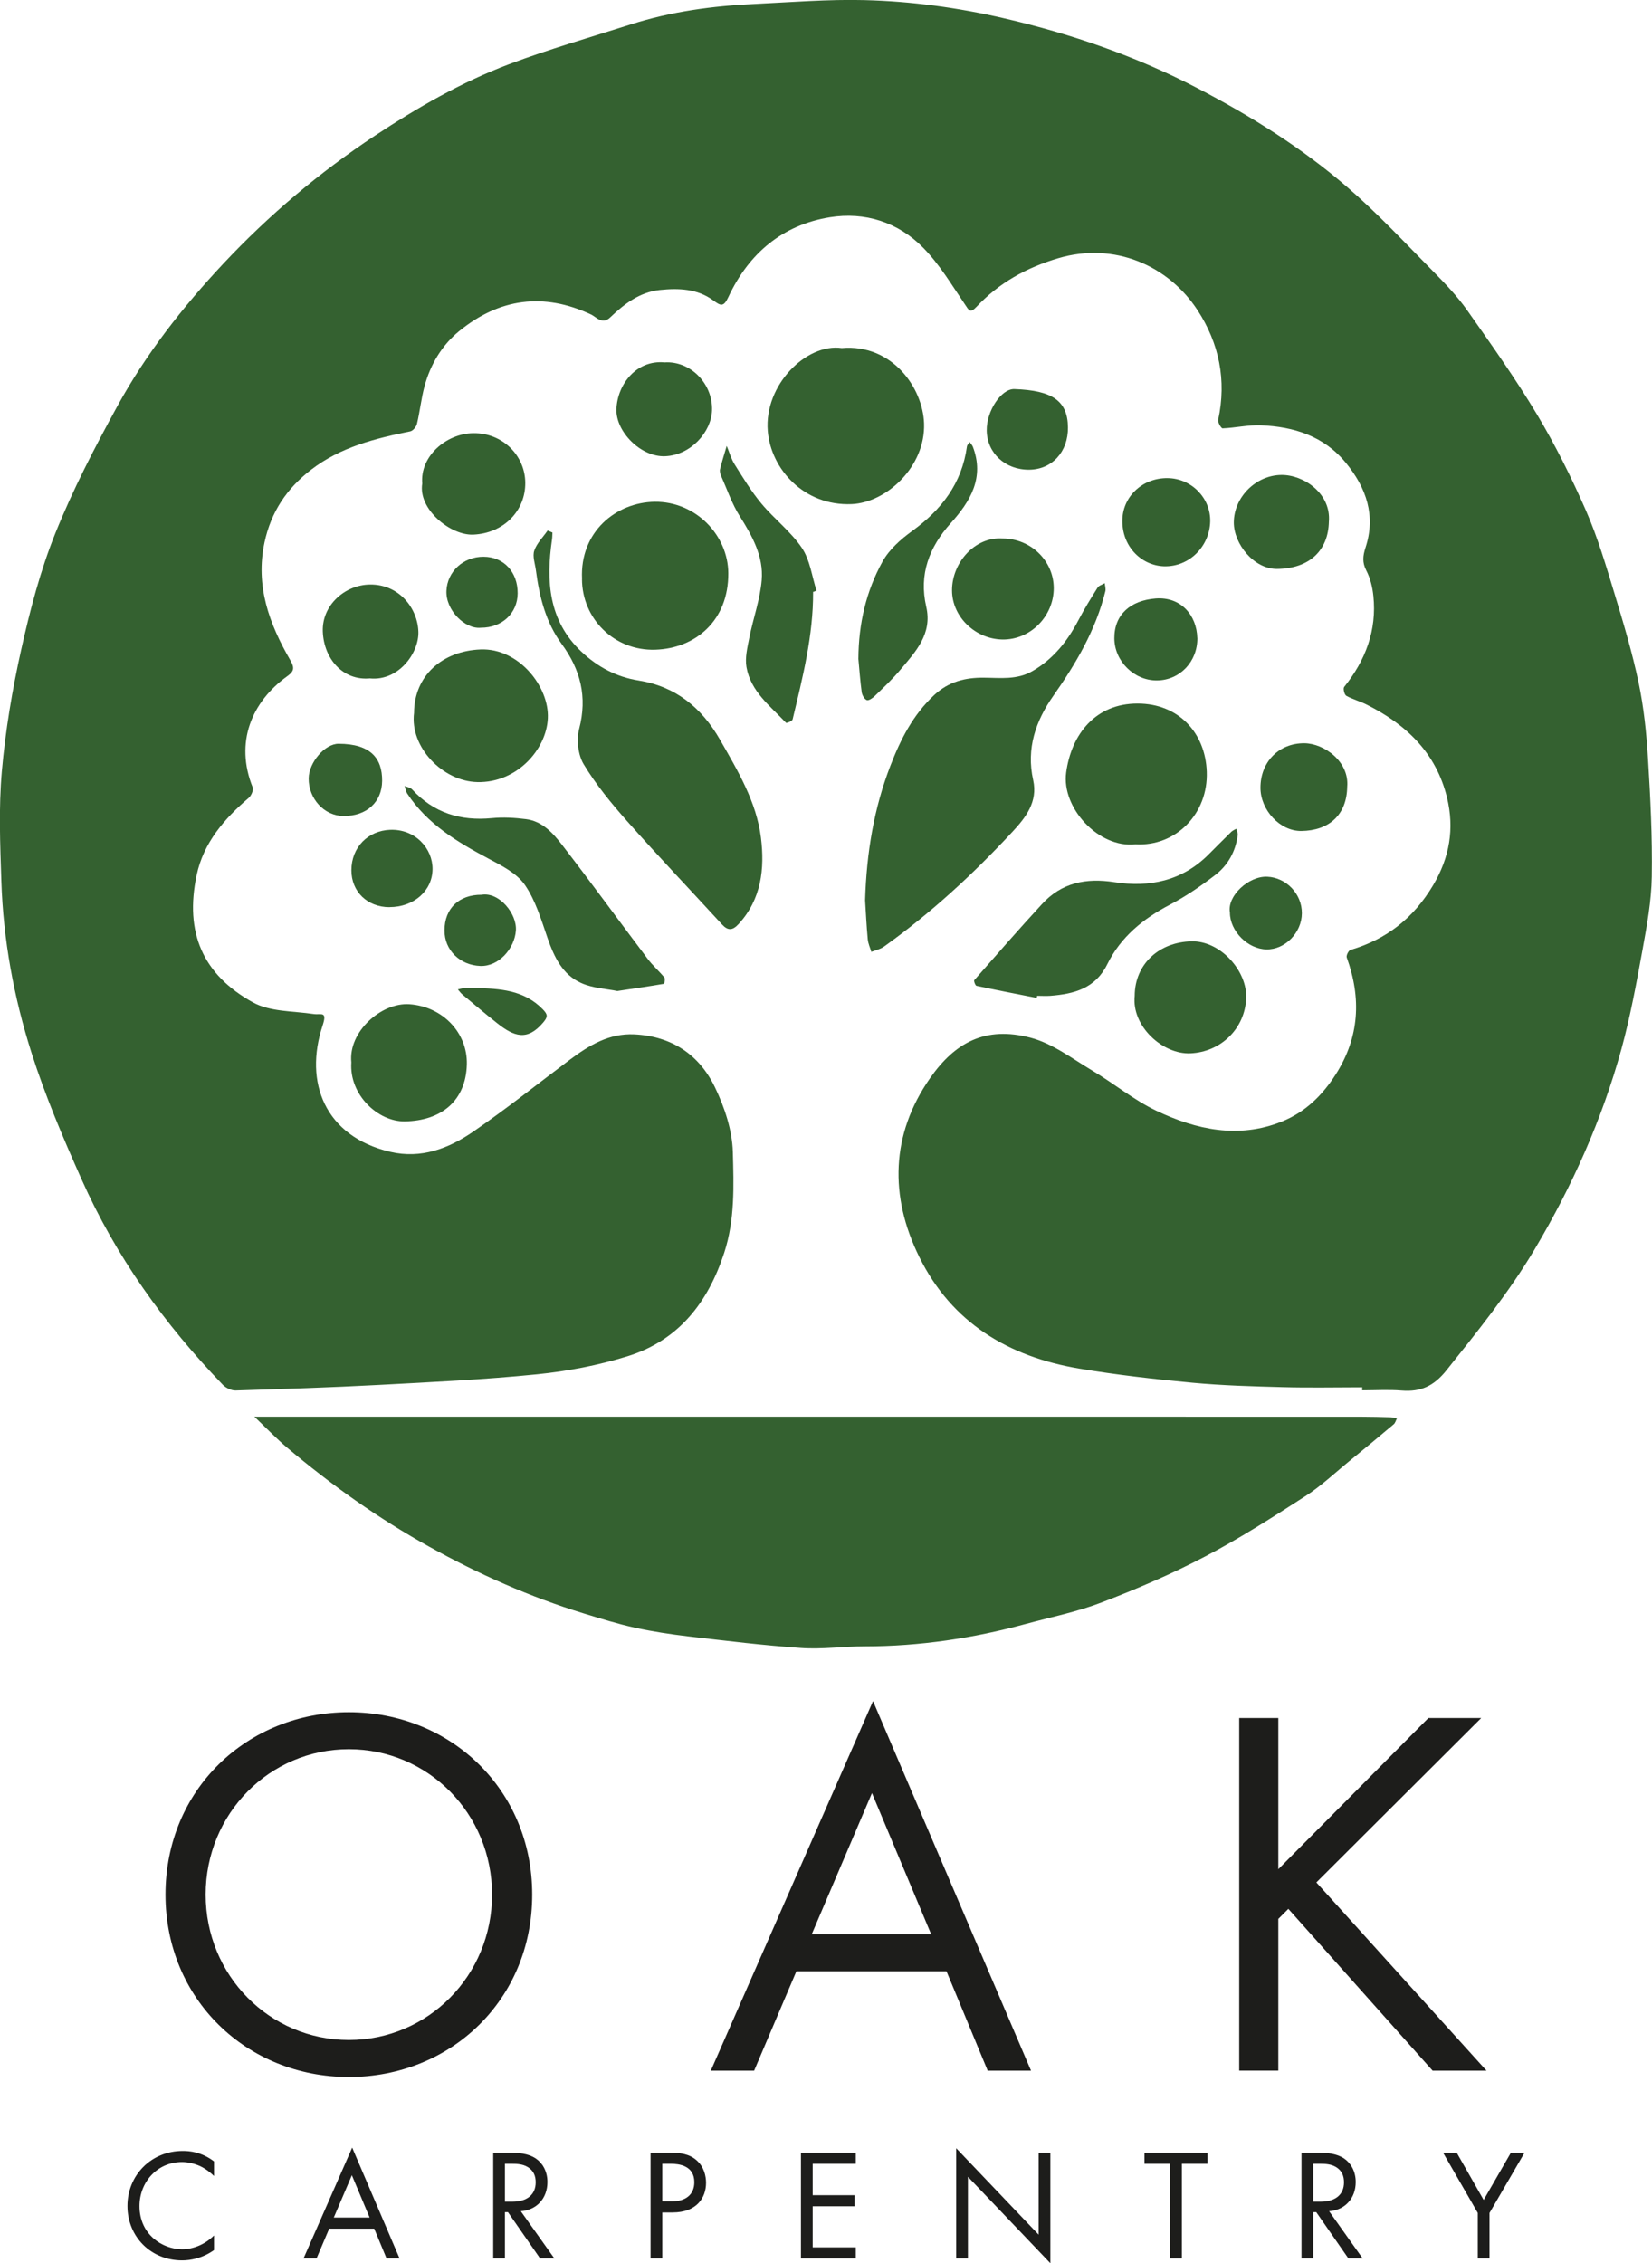 <?xml version="1.0" encoding="UTF-8"?><svg id="Layer_2" xmlns="http://www.w3.org/2000/svg" viewBox="0 0 312.64 428.11"><defs><style>.cls-1{fill:#346130;}.cls-2{fill:#1d1d1b;}</style></defs><g id="Layer_1-2"><path class="cls-1" d="m257.8,262.42c-5.03,0-10.06.11-15.09-.03-5.7-.15-11.4-.31-17.07-.84-7.15-.67-14.31-1.48-21.4-2.67-13.36-2.24-24.12-8.65-30.27-21.12-5.67-11.5-5.37-23.16,2.01-33.77,4.75-6.83,10.53-9.93,19.05-7.7,4.16,1.09,7.89,3.96,11.7,6.23,4.1,2.44,7.84,5.56,12.11,7.59,7.54,3.58,15.5,5.34,23.71,2.06,4.42-1.76,7.68-4.93,10.24-8.94,4.49-7.05,4.87-14.4,2.08-22.12-.13-.36.34-1.32.71-1.42,6.84-2.02,11.94-6.03,15.63-12.23,3.15-5.29,4.05-10.73,2.64-16.57-2.05-8.48-7.76-13.9-15.32-17.66-1.22-.61-2.58-.95-3.75-1.62-.36-.21-.63-1.37-.4-1.66,4.04-5.05,6.21-10.7,5.53-17.23-.17-1.63-.58-3.35-1.33-4.79-.81-1.55-.66-2.78-.15-4.36,1.98-6.03.15-11.28-3.7-15.99-4.15-5.08-9.84-6.87-16.1-7.13-2.4-.1-4.83.48-7.25.58-.27.01-.94-1.14-.84-1.62,1.62-7.48.18-14.47-3.91-20.74-5.51-8.43-15.72-12.97-26.37-9.82-6.02,1.78-11.2,4.66-15.46,9.19-1.22,1.3-1.45.63-2.2-.48-2.48-3.66-4.8-7.56-7.87-10.68-4.76-4.86-11.05-6.86-17.71-5.78-8.97,1.46-15.34,6.88-19.17,15.08-.89,1.91-1.42,1.72-2.87.64-2.99-2.2-6.52-2.34-10.07-1.97-3.87.4-6.77,2.65-9.45,5.21-1.48,1.41-2.63-.11-3.58-.56-9.02-4.23-17.36-3.06-24.94,3.1-3.29,2.67-5.5,6.35-6.61,10.51-.62,2.32-.86,4.73-1.42,7.07-.13.56-.76,1.32-1.28,1.42-6.65,1.35-13.15,2.96-18.71,7.22-4.65,3.56-7.62,8.01-8.86,13.78-1.76,8.23.9,15.42,4.89,22.3.86,1.48.65,2.12-.56,2.99-6.78,4.86-9.99,12.56-6.57,21.04.2.5-.26,1.58-.75,2-4.65,3.97-8.57,8.52-9.86,14.63-2.27,10.8,1.12,18.79,10.68,24.06,3.24,1.79,7.59,1.61,11.45,2.19,1.43.22,2.65-.65,1.71,2.19-3.54,10.71.41,20.97,12.81,23.88,5.84,1.37,11.06-.63,15.7-3.82,6.26-4.29,12.2-9.05,18.29-13.61,3.63-2.71,7.41-5.02,12.21-4.79,7.08.35,12.3,3.86,15.26,10.04,1.81,3.76,3.25,8.08,3.37,12.19.17,6.35.42,12.81-1.64,19.11-3.09,9.46-8.67,16.56-18.3,19.55-5.54,1.72-11.35,2.83-17.13,3.41-9.97,1.01-20,1.47-30.01,2.01-9,.48-18.02.77-27.03,1.05-.81.02-1.84-.49-2.42-1.09-11.07-11.48-20.25-24.3-26.74-38.89-3.48-7.81-6.85-15.72-9.44-23.85-3.36-10.51-5.36-21.4-5.72-32.48-.23-6.93-.52-13.91.09-20.8.68-7.75,1.98-15.49,3.68-23.09,1.66-7.43,3.61-14.9,6.44-21.94,3.32-8.26,7.45-16.23,11.74-24.05,5.41-9.87,12.35-18.73,20.03-26.93,8.63-9.2,18.23-17.31,28.77-24.27,8.01-5.29,16.32-10.08,25.29-13.47,7.56-2.85,15.36-5.08,23.07-7.54,7.64-2.44,15.52-3.5,23.5-3.87,6.9-.33,13.81-.9,20.7-.73,8.91.22,17.74,1.43,26.48,3.45,12.78,2.95,25.07,7.21,36.66,13.26,10.03,5.23,19.66,11.24,28.24,18.65,5.79,5,11.04,10.65,16.43,16.11,2.25,2.28,4.49,4.64,6.32,7.25,4.55,6.46,9.13,12.91,13.19,19.68,3.48,5.81,6.52,11.93,9.24,18.13,2.21,5.05,3.79,10.4,5.4,15.69,1.7,5.59,3.38,11.21,4.58,16.91.98,4.68,1.48,9.49,1.77,14.27.46,7.46.84,14.94.72,22.41-.07,4.65-.94,9.32-1.77,13.91-1.14,6.26-2.29,12.54-3.97,18.67-3.68,13.36-9.29,25.9-16.39,37.84-4.87,8.19-10.8,15.52-16.71,22.93-2.4,3.01-4.88,4.14-8.5,3.85-2.47-.2-4.97-.04-7.46-.04,0-.19,0-.39,0-.58Z"/><path class="cls-1" d="m48.11,267.98c55.06,0,109.49,0,163.93,0,15.25,0,30.51,0,45.76.01,1.78,0,3.57.05,5.35.1.41.01.81.15,1.22.22-.2.37-.31.85-.61,1.11-2.73,2.3-5.48,4.58-8.25,6.84-2.8,2.28-5.45,4.81-8.47,6.75-6.22,4.01-12.48,8.02-19.03,11.44-6.3,3.3-12.89,6.12-19.54,8.67-4.63,1.78-9.56,2.77-14.36,4.07-9.97,2.71-20.11,4.22-30.46,4.23-4,0-8.03.58-12,.31-7.13-.49-14.23-1.36-21.34-2.19-3.39-.4-6.79-.91-10.12-1.64-3.3-.72-6.54-1.73-9.77-2.72-10.2-3.13-19.88-7.44-29.2-12.62-9.6-5.33-18.5-11.65-26.88-18.72-2.02-1.71-3.86-3.63-6.22-5.88Z"/><path class="cls-1" d="m163.72,170.32c.27-9.02,1.67-17.4,4.79-25.48,1.93-5,4.28-9.63,8.29-13.37,2.73-2.54,5.87-3.31,9.37-3.28,3.15.02,6.29.46,9.26-1.27,3.96-2.31,6.61-5.67,8.68-9.64,1.1-2.1,2.35-4.12,3.61-6.13.25-.4.9-.56,1.36-.83.04.51.22,1.05.11,1.51-1.8,7.31-5.54,13.66-9.82,19.75-3.37,4.79-5.18,10-3.84,15.99.91,4.11-1.41,7.08-3.97,9.82-7.42,7.98-15.4,15.34-24.28,21.68-.68.49-1.58.66-2.38.98-.24-.79-.61-1.58-.68-2.39-.24-2.58-.36-5.17-.5-7.37Z"/><path class="cls-1" d="m104.55,100.75c-.03.43-.02.86-.08,1.28-1.15,7.88-.68,15.37,5.58,21.26,3.03,2.85,6.58,4.76,10.79,5.43,7.01,1.12,11.93,5.11,15.43,11.22,3.36,5.87,6.89,11.73,7.74,18.52.73,5.85.09,11.65-4.25,16.35-1.12,1.21-2,1.28-3.13.05-5.98-6.52-12.09-12.93-17.96-19.54-2.99-3.37-5.88-6.9-8.2-10.74-1.09-1.8-1.39-4.66-.86-6.72,1.57-6.03.26-11.18-3.31-16.04-3.03-4.13-4.23-8.96-4.88-13.95-.16-1.25-.68-2.63-.31-3.71.47-1.4,1.66-2.55,2.53-3.81.31.13.62.27.94.4Z"/><path class="cls-1" d="m159.29,65.84c9.56-.82,15.36,7.51,15.59,14.26.28,8.14-7.08,14.97-13.69,15.26-9.02.39-15.31-6.64-15.89-13.83-.71-8.72,7.33-16.64,13.99-15.69Z"/><path class="cls-1" d="m110.15,109.52c-.44-8.94,6.48-14.51,13.74-14.6,7.78-.1,13.9,6.33,13.94,13.49.06,9.01-6.23,14.25-13.83,14.49-7.75.24-13.85-5.86-13.86-13.38Z"/><path class="cls-1" d="m214.88,159.72c-6.97.76-14.01-6.91-13.11-13.59,1-7.34,5.63-13.06,13.52-13.05,7.74,0,12.84,5.54,13.09,12.91.28,7.91-5.81,14.17-13.51,13.73Z"/><path class="cls-1" d="m116.82,187.46c-1.97-.41-4.61-.51-6.84-1.52-3.54-1.58-5.12-4.94-6.36-8.51-1.2-3.46-2.27-7.13-4.31-10.07-1.54-2.2-4.4-3.64-6.91-4.97-5.9-3.13-11.54-6.52-15.32-12.26-.27-.42-.34-.97-.5-1.45.48.21,1.09.29,1.41.64,4.09,4.46,9.16,6.01,15.09,5.44,2.13-.21,4.34-.08,6.47.19,3.06.39,5.08,2.61,6.8,4.84,5.51,7.13,10.8,14.41,16.23,21.6.94,1.25,2.15,2.29,3.15,3.51.19.23.02,1.18-.1,1.2-2.72.47-5.46.86-8.79,1.36Z"/><path class="cls-1" d="m196.2,188.77c-3.8-.75-7.61-1.48-11.4-2.29-.22-.05-.55-.93-.42-1.08,4.24-4.83,8.47-9.66,12.82-14.39,3.71-4.04,8.32-4.98,13.7-4.14,6.63,1.04,12.82-.24,17.8-5.22,1.44-1.44,2.87-2.88,4.32-4.3.26-.25.62-.39.94-.58.1.39.32.8.28,1.17-.38,3.09-1.84,5.72-4.25,7.57-2.72,2.09-5.59,4.06-8.62,5.64-5.06,2.65-9.28,6.1-11.82,11.25-2.25,4.58-6.29,5.62-10.78,5.97-.82.06-1.66,0-2.49,0-.02.12-.05.25-.07.37Z"/><path class="cls-1" d="m78.36,134.84c.03-6.98,5.3-11.71,12.6-11.99,7.21-.28,13,7.04,12.72,13.03-.27,5.91-5.89,12.24-13.35,12.06-6.54-.15-12.8-6.61-11.97-13.09Z"/><path class="cls-1" d="m153.88,111.97c.04,8.25-1.98,16.18-3.88,24.12-.07.31-1.14.74-1.24.64-2.99-3.17-6.69-5.93-7.49-10.54-.31-1.77.18-3.74.54-5.57.73-3.64,2.03-7.21,2.34-10.87.38-4.47-1.77-8.34-4.14-12.09-1.49-2.35-2.4-5.07-3.54-7.64-.17-.39-.3-.89-.2-1.28.37-1.48.83-2.93,1.26-4.39.49,1.17.83,2.42,1.49,3.48,1.6,2.54,3.17,5.14,5.08,7.43,2.42,2.91,5.57,5.29,7.66,8.39,1.54,2.28,1.89,5.36,2.77,8.08-.21.08-.43.15-.64.23Z"/><path class="cls-1" d="m66.49,200.96c-.6-5.82,5.7-11.36,10.99-11,6.19.42,11.02,5.31,10.87,11.38-.18,6.91-4.85,10.67-11.74,10.78-5.08.08-10.55-5.04-10.12-11.16Z"/><path class="cls-1" d="m214.74,188.38c.02-5.97,4.56-10.18,10.76-10.32,5.48-.12,10.54,5.6,10.34,10.74-.22,5.75-4.77,10.2-10.58,10.45-5.23.22-11.13-5.14-10.52-10.87Z"/><path class="cls-1" d="m162.45,124.56c.04-6.52,1.45-12.73,4.59-18.37,1.26-2.26,3.44-4.19,5.58-5.74,5.56-4.03,9.41-9.01,10.37-15.97.04-.31.33-.58.5-.87.21.3.49.56.62.89,2.24,5.86-.47,10.34-4.18,14.46-4.09,4.55-6.05,9.69-4.64,15.81,1.19,5.17-2.03,8.52-4.93,11.96-1.47,1.75-3.15,3.32-4.8,4.92-.41.4-1.15.92-1.52.78-.45-.17-.88-.93-.96-1.49-.29-2.12-.44-4.26-.64-6.39Z"/><path class="cls-1" d="m79.91,91.46c-.45-5.16,4.55-9.45,9.64-9.52,5.61-.08,9.82,4.27,9.86,9.37.04,5.36-4.12,9.57-9.84,9.82-4.3.19-10.48-4.8-9.66-9.67Z"/><path class="cls-1" d="m189.72,101.86c5.35,0,9.7,4.22,9.7,9.4,0,5.31-4.44,9.84-9.79,9.71-5.06-.12-9.44-4.27-9.46-9.28-.02-5.2,4.26-10.18,9.55-9.83Z"/><path class="cls-1" d="m70.05,128.32c-5.18.49-8.76-3.74-8.96-8.84-.19-5.03,4.23-8.88,8.97-8.91,5.46-.04,8.97,4.45,9.12,8.92.13,4.08-3.79,9.35-9.13,8.84Z"/><path class="cls-1" d="m125.76,68.55c4.92-.32,9.17,4.04,8.99,9.09-.14,4.08-4.02,8.47-8.89,8.66-4.61.18-9.36-4.68-9.2-8.92.18-4.67,3.77-9.33,9.1-8.83Z"/><path class="cls-1" d="m251.49,98.69c-.11,5.49-3.74,8.88-9.81,8.93-4.37.04-8.2-4.73-8.18-8.81.02-4.76,4.17-8.92,8.99-8.97,4.23-.05,9.45,3.51,9,8.85Z"/><path class="cls-1" d="m220.98,90.44c4.48.05,8.15,3.75,8.05,8.2-.11,4.67-3.93,8.64-8.78,8.48-4.29-.15-8.09-3.86-7.83-9.04.22-4.29,3.86-7.69,8.55-7.64Z"/><path class="cls-1" d="m254.96,148.83c-.08,5.33-3.45,8.29-8.67,8.36-4.06.05-7.73-3.95-7.75-8.16-.01-4.9,3.49-8.47,8.31-8.44,3.73.03,8.53,3.45,8.11,8.25Z"/><path class="cls-1" d="m226.6,120.67c.05,4.47-3.3,8-7.64,8.04-4.33.04-8.05-3.63-8.07-7.97-.02-4.5,3.05-7.15,7.8-7.53,4.85-.38,7.79,3.24,7.9,7.45Z"/><path class="cls-1" d="m202.11,80.84c.05,4.62-3,7.96-7.32,8.01-4.53.05-7.99-3.13-8.05-7.41-.06-3.7,2.76-7.93,5.23-7.84,7.24.24,10.09,2.27,10.14,7.24Z"/><path class="cls-1" d="m73.71,171.6c-4.18,0-7.21-2.93-7.21-6.97,0-4.36,3.15-7.5,7.33-7.66,4.77-.18,8.07,3.54,8.03,7.46-.05,4.08-3.54,7.16-8.15,7.16Z"/><path class="cls-1" d="m65,154.36c-3.63-.02-6.63-3.28-6.58-7.14.04-3,3.06-6.54,5.66-6.53,6.09.01,8.27,2.78,8.24,7.01-.03,4.03-2.94,6.69-7.31,6.66Z"/><path class="cls-1" d="m232.76,172.61c-.57-3.12,3.55-6.93,7.07-6.77,3.56.16,6.57,3.21,6.55,6.92-.02,3.67-3.19,6.9-6.72,6.83-3.54-.07-6.91-3.48-6.9-6.97Z"/><path class="cls-1" d="m91.15,169.25c3.32-.56,6.72,3.59,6.48,6.79-.25,3.36-3.22,6.82-6.74,6.68-3.84-.15-6.78-2.98-6.77-6.72.01-4.16,2.74-6.77,7.03-6.75Z"/><path class="cls-1" d="m91.01,118.74c-3.01.32-6.7-3.33-6.52-7.01.17-3.59,3.16-6.44,7.04-6.42,3.8.02,6.46,2.89,6.44,6.93-.02,3.75-2.98,6.52-6.95,6.5Z"/><path class="cls-1" d="m89.93,186.9c4.64.1,9.21.34,12.79,4.02.98,1.01.97,1.43.09,2.48-3.01,3.57-5.5,2.7-8.72.15-2.23-1.76-4.4-3.6-6.58-5.43-.33-.27-.57-.64-.86-.96.4-.08.79-.22,1.2-.24.7-.04,1.4-.01,2.1-.01Z"/><path class="cls-2" d="m31.32,358.38c0-19.9,15.5-34.5,34.7-34.5s34.7,14.6,34.7,34.5-15.4,34.5-34.7,34.5-34.7-14.7-34.7-34.5Zm7.6,0c0,15.3,12.1,27.5,27.1,27.5s27.1-12.2,27.1-27.5-12.1-27.5-27.1-27.5-27.1,12.2-27.1,27.5Z"/><path class="cls-2" d="m179.12,372.88h-28.4l-8,18.8h-8.2l30.7-69.9,29.9,69.9h-8.2l-7.8-18.8Zm-2.9-7l-11.2-26.7-11.4,26.7h22.6Z"/><path class="cls-2" d="m241.92,353.58l28.4-28.6h10l-31.2,31.1,32.2,35.6h-10.2l-27.3-30.6-1.9,1.9v28.7h-7.4v-66.7h7.4v28.6Z"/><path class="cls-2" d="m40.5,411.61c-.63-.63-1.59-1.38-2.61-1.86-1.05-.48-2.28-.78-3.45-.78-4.62,0-8.04,3.72-8.04,8.34,0,5.43,4.41,8.16,8.07,8.16,1.35,0,2.67-.39,3.72-.93,1.14-.57,1.95-1.32,2.31-1.68v2.76c-2.22,1.59-4.53,1.95-6.03,1.95-5.94,0-10.35-4.5-10.35-10.29s4.47-10.41,10.47-10.41c1.2,0,3.51.15,5.91,1.98v2.76Z"/><path class="cls-2" d="m70.82,421.57h-8.52l-2.4,5.64h-2.46l9.21-20.97,8.97,20.97h-2.46l-2.34-5.64Zm-.87-2.1l-3.36-8.01-3.42,8.01h6.78Z"/><path class="cls-2" d="m96.55,407.2c1.35,0,3.36.09,4.86,1.11,1.17.78,2.19,2.31,2.19,4.44,0,3.06-2.01,5.31-5.04,5.52l6.36,8.94h-2.7l-6.09-8.76h-.57v8.76h-2.22v-20.01h3.21Zm-.99,9.27h1.41c2.76,0,4.41-1.32,4.41-3.66,0-1.11-.33-2.22-1.59-2.94-.9-.51-1.92-.57-2.88-.57h-1.35v7.17Z"/><path class="cls-2" d="m126.75,407.2c2.01,0,3.69.24,5.04,1.41,1.47,1.26,1.83,3.03,1.83,4.29,0,2.82-1.77,5.61-6.33,5.61h-1.95v8.7h-2.22v-20.01h3.63Zm-1.41,9.21h1.83c2.64,0,4.23-1.32,4.23-3.63,0-3.18-2.97-3.48-4.41-3.48h-1.65v7.11Z"/><path class="cls-2" d="m161.96,409.3h-8.16v5.94h7.92v2.1h-7.92v7.77h8.16v2.1h-10.38v-20.01h10.38v2.1Z"/><path class="cls-2" d="m180.96,427.21v-20.85l15.6,16.35v-15.51h2.22v20.91l-15.6-16.35v15.45h-2.22Z"/><path class="cls-2" d="m223.67,409.3v17.91h-2.22v-17.91h-4.86v-2.1h11.94v2.1h-4.86Z"/><path class="cls-2" d="m249.52,407.2c1.35,0,3.36.09,4.86,1.11,1.17.78,2.19,2.31,2.19,4.44,0,3.06-2.01,5.31-5.04,5.52l6.36,8.94h-2.7l-6.09-8.76h-.57v8.76h-2.22v-20.01h3.21Zm-.99,9.27h1.41c2.76,0,4.41-1.32,4.41-3.66,0-1.11-.33-2.22-1.59-2.94-.9-.51-1.92-.57-2.88-.57h-1.35v7.17Z"/><path class="cls-2" d="m279.67,418.6l-6.57-11.4h2.58l5.1,8.94,5.16-8.94h2.58l-6.63,11.4v8.61h-2.22v-8.61Z"/></g></svg>